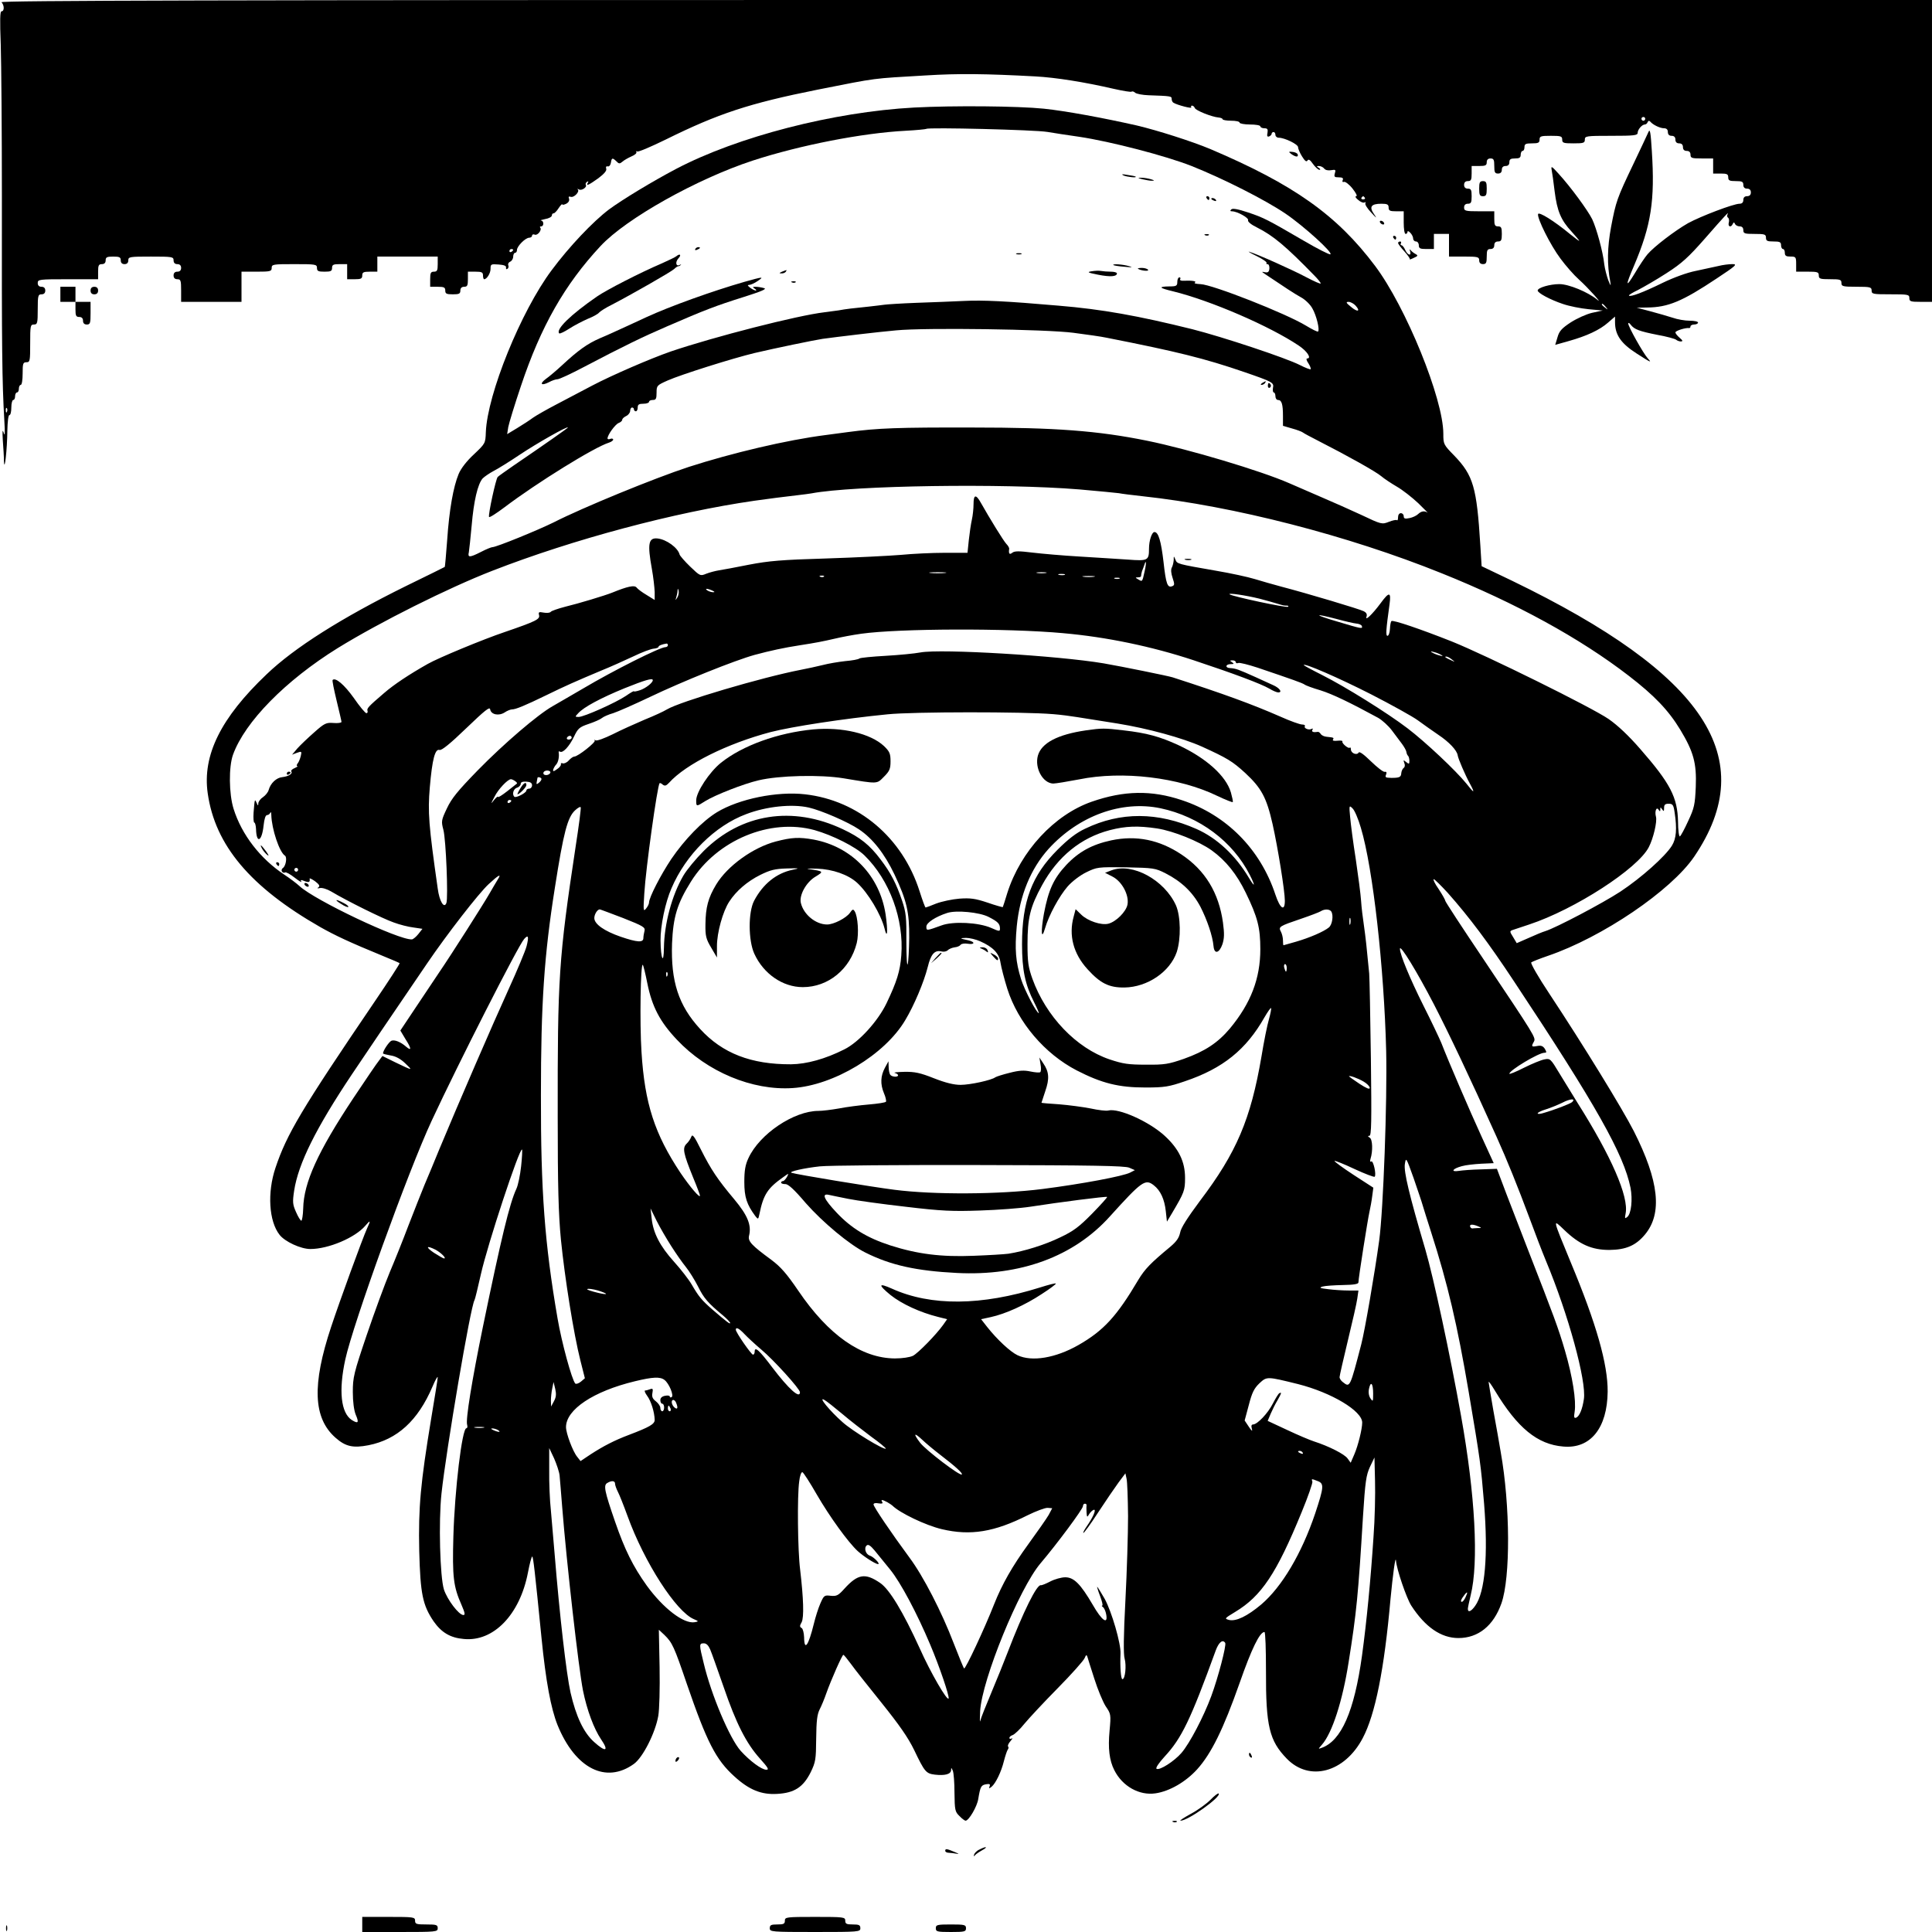 <?xml version="1.0" standalone="no"?>
<!DOCTYPE svg PUBLIC "-//W3C//DTD SVG 20010904//EN"
 "http://www.w3.org/TR/2001/REC-SVG-20010904/DTD/svg10.dtd">
<svg version="1.0" xmlns="http://www.w3.org/2000/svg"
 width="1024pt" height="1024pt" viewBox="0 0 1024 1024"
 preserveAspectRatio="xMidYMid meet">

<g transform="translate(0,1024) scale(0.1,-0.1)"
fill="#000000" stroke="none">
<path d="M8 10228 c15 -15 16 -48 0 -48 -8 0 -9 -46 -4 -177 3 -98 6 -457 6
-798 -1 -816 1 -988 13 -1195 4 -65 3 -86 -3 -65 -7 22 -8 12 -5 -40 3 -38 6
-88 6 -110 3 -64 17 63 18 163 1 47 5 82 11 82 6 0 10 18 10 40 0 22 5 40 10
40 6 0 10 9 10 20 0 11 5 20 10 20 6 0 10 9 10 20 0 11 5 20 10 20 6 0 10 27
10 60 0 53 2 60 20 60 19 0 20 7 20 100 0 93 1 100 20 100 18 0 20 7 20 80 0
73 2 80 20 80 13 0 20 7 20 20 0 13 -7 20 -20 20 -13 0 -20 7 -20 20 0 19 7
20 160 20 l160 0 0 40 c0 33 3 40 20 40 13 0 20 7 20 20 0 17 7 20 40 20 33 0
40 -3 40 -20 0 -13 7 -20 20 -20 13 0 20 7 20 20 0 19 7 20 120 20 113 0 120
-1 120 -20 0 -13 7 -20 20 -20 13 0 20 -7 20 -20 0 -13 -7 -20 -20 -20 -13 0
-20 -7 -20 -20 0 -13 7 -20 20 -20 18 0 20 -7 20 -60 l0 -60 160 0 160 0 0 80
0 80 80 0 c73 0 80 2 80 20 0 19 7 20 120 20 113 0 120 -1 120 -20 0 -17 7
-20 40 -20 33 0 40 3 40 20 0 17 7 20 40 20 l40 0 0 -40 0 -40 40 0 c33 0 40
3 40 20 0 17 7 20 40 20 l40 0 0 40 0 40 160 0 160 0 0 -40 c0 -33 -3 -40 -20
-40 -17 0 -20 -7 -20 -40 l0 -40 40 0 c33 0 40 -3 40 -20 0 -17 7 -20 40 -20
33 0 40 3 40 20 0 13 7 20 20 20 17 0 20 7 20 40 l0 40 40 0 c33 0 40 -3 40
-20 0 -11 3 -20 6 -20 14 0 34 31 34 55 0 25 2 26 43 23 28 -2 41 -7 39 -16
-1 -8 2 -11 7 -7 6 3 8 12 5 19 -3 7 2 16 10 19 9 4 16 16 16 27 0 11 5 20 10
20 6 0 10 7 10 15 0 20 45 65 65 65 8 0 15 5 15 11 0 6 7 9 15 5 15 -5 39 26
28 38 -3 3 -1 6 5 6 16 0 15 30 0 31 -7 1 3 4 22 8 19 3 35 12 35 19 0 6 4 12
9 11 5 0 17 12 27 28 10 15 19 24 19 20 0 -4 9 -3 21 3 13 7 18 17 15 27 -4
10 -2 13 8 10 17 -7 49 26 39 38 -5 4 -2 5 5 1 14 -9 45 12 37 24 -3 5 0 12 6
16 8 4 9 3 5 -4 -13 -21 5 -13 55 23 32 24 46 41 42 51 -3 9 0 14 8 12 8 -2
15 7 17 20 4 26 8 27 29 7 13 -14 18 -14 32 -2 9 8 30 20 48 28 17 7 29 17 26
23 -3 5 -1 6 4 3 6 -4 73 25 151 63 279 138 442 192 807 265 323 64 282 58
570 75 176 11 321 9 581 -5 111 -6 261 -30 417 -66 49 -11 91 -18 94 -15 4 3
13 1 20 -6 8 -6 40 -12 71 -13 118 -4 122 -5 122 -19 0 -8 4 -18 10 -21 20
-12 100 -33 94 -24 -3 5 -1 9 4 9 6 0 12 -6 15 -13 5 -13 90 -47 126 -50 11
-1 21 -5 21 -9 0 -4 20 -8 45 -8 25 0 45 -4 45 -10 0 -5 25 -10 55 -10 30 0
55 -4 55 -10 0 -5 10 -10 21 -10 17 0 20 -5 17 -24 -4 -17 -1 -23 9 -19 7 3
13 9 13 14 0 5 5 9 10 9 6 0 10 -7 10 -15 0 -8 8 -15 17 -15 32 0 103 -35 103
-50 0 -8 9 -30 21 -49 15 -24 23 -31 29 -22 5 9 14 4 29 -18 12 -17 28 -31 34
-31 7 0 6 4 -3 10 -13 8 -13 10 1 10 9 0 22 -6 28 -14 6 -8 22 -11 37 -8 23 4
25 2 19 -17 -5 -18 -2 -21 20 -21 20 0 26 -4 22 -14 -4 -9 -1 -13 7 -10 6 2
27 -13 45 -36 18 -23 27 -40 19 -40 -7 -1 -3 -9 11 -20 12 -11 28 -17 34 -13
5 3 7 1 4 -4 -4 -6 10 -28 30 -49 30 -33 33 -34 15 -8 -26 38 -15 54 40 54 31
0 38 -4 38 -20 0 -17 7 -20 40 -20 l40 0 0 -60 c0 -33 4 -60 10 -60 6 0 10 5
10 11 0 6 7 4 15 -5 8 -8 15 -22 15 -30 0 -9 7 -16 15 -16 8 0 15 -9 15 -20 0
-17 7 -20 40 -20 l40 0 0 40 0 40 40 0 40 0 0 -60 0 -60 80 0 c73 0 80 -2 80
-20 0 -13 7 -20 20 -20 17 0 20 7 20 40 0 33 3 40 20 40 13 0 20 7 20 20 0 13
7 20 20 20 17 0 20 7 20 40 0 33 -3 40 -20 40 -17 0 -20 7 -20 40 l0 40 -80 0
c-73 0 -80 2 -80 20 0 13 7 20 20 20 17 0 20 7 20 40 0 33 -3 40 -20 40 -13 0
-20 7 -20 20 0 13 7 20 20 20 17 0 20 7 20 40 l0 40 40 0 c33 0 40 3 40 20 0
13 7 20 20 20 17 0 20 -7 20 -40 0 -33 3 -40 20 -40 13 0 20 7 20 20 0 13 7
20 20 20 13 0 20 7 20 20 0 16 7 20 30 20 23 0 30 4 30 20 0 11 5 20 10 20 6
0 10 9 10 20 0 17 7 20 40 20 33 0 40 3 40 20 0 18 7 20 60 20 53 0 60 -2 60
-20 0 -18 7 -20 60 -20 53 0 60 2 60 20 0 19 7 20 140 20 121 0 140 2 140 16
0 17 23 44 38 44 6 0 13 6 15 13 4 8 8 8 14 2 14 -17 52 -35 73 -35 13 0 20
-7 20 -20 0 -13 7 -20 20 -20 13 0 20 -7 20 -20 0 -13 7 -20 20 -20 13 0 20
-7 20 -20 0 -13 7 -20 20 -20 13 0 20 -7 20 -20 0 -18 7 -20 60 -20 l60 0 0
-40 0 -40 40 0 c33 0 40 -3 40 -20 0 -17 7 -20 40 -20 33 0 40 -3 40 -20 0
-13 7 -20 20 -20 13 0 20 -7 20 -20 0 -13 -7 -20 -20 -20 -13 0 -20 -7 -20
-20 0 -13 -7 -20 -20 -20 -32 0 -205 -66 -273 -103 -70 -40 -180 -124 -215
-165 -13 -15 -44 -61 -68 -102 -48 -79 -50 -67 -4 40 92 216 112 348 95 610
-6 100 -10 120 -18 100 -6 -14 -42 -90 -80 -170 -87 -182 -92 -197 -118 -333
-20 -108 -22 -199 -4 -292 4 -24 2 -22 -11 10 -8 22 -18 60 -21 84 -7 67 -41
190 -64 239 -24 48 -114 171 -179 242 -35 39 -40 42 -36 20 3 -14 10 -65 16
-115 13 -103 33 -152 90 -213 22 -24 40 -46 40 -48 0 -3 -21 13 -47 34 -86 71
-168 122 -171 107 -5 -23 65 -164 119 -236 28 -38 72 -88 98 -111 48 -43 132
-137 96 -106 -49 40 -150 82 -200 82 -50 0 -115 -19 -115 -34 0 -13 67 -49
133 -71 34 -12 96 -24 137 -28 l75 -7 -56 -12 c-31 -7 -81 -30 -114 -51 -47
-31 -61 -46 -70 -79 l-12 -40 71 20 c96 27 165 59 209 98 l37 32 0 -30 c0 -67
32 -113 115 -166 76 -49 82 -51 58 -25 -24 27 -103 168 -103 184 1 6 6 3 13
-6 19 -25 46 -35 142 -54 50 -9 94 -21 99 -26 6 -5 17 -9 25 -9 12 1 10 5 -6
19 -13 11 -23 24 -23 29 0 9 55 26 73 23 4 0 7 3 7 9 0 5 9 10 20 10 11 0 20
5 20 10 0 6 -20 10 -45 10 -24 0 -65 7 -90 16 -26 8 -79 24 -118 34 l-72 19
55 1 c111 1 186 32 369 154 103 68 111 76 83 76 -17 0 -51 -4 -74 -10 -24 -5
-78 -17 -120 -26 -46 -9 -117 -35 -175 -63 -104 -51 -171 -76 -179 -68 -3 3
19 16 48 30 29 15 97 54 151 89 81 52 116 84 203 183 111 127 131 148 120 128
-3 -6 -2 -14 3 -17 5 -3 7 -15 4 -26 -6 -22 12 -28 21 -7 5 10 7 10 12 0 3 -7
14 -13 25 -13 12 0 19 -7 19 -20 0 -18 7 -20 60 -20 53 0 60 -2 60 -20 0 -17
7 -20 40 -20 33 0 40 -3 40 -20 0 -11 5 -20 10 -20 6 0 10 -9 10 -20 0 -16 7
-20 30 -20 28 0 30 -2 30 -40 l0 -40 60 0 c53 0 60 -2 60 -20 0 -18 7 -20 60
-20 53 0 60 -2 60 -20 0 -18 7 -20 80 -20 73 0 80 -2 80 -20 0 -19 7 -20 100
-20 93 0 100 -1 100 -20 0 -18 7 -20 60 -20 l60 0 0 800 0 800 -5122 0 c-3984
0 -5119 -3 -5110 -12z m8712 -618 c0 -5 -4 -10 -10 -10 -5 0 -10 5 -10 10 0 6
5 10 10 10 6 0 10 -4 10 -10z m-1486 -418 c3 -5 -1 -9 -9 -9 -8 0 -12 4 -9 9
3 4 7 8 9 8 2 0 6 -4 9 -8z m-4514 -276 c0 -3 -4 -8 -10 -11 -5 -3 -10 -1 -10
4 0 6 5 11 10 11 6 0 10 -2 10 -4z m5791 -303 c13 -16 12 -17 -3 -4 -10 7 -18
15 -18 17 0 8 8 3 21 -13z m-8474 -555 c-3 -8 -6 -5 -6 6 -1 11 2 17 5 13 3
-3 4 -12 1 -19z"/>
<path d="M4845 9670 c-427 -23 -936 -154 -1263 -326 -125 -66 -282 -161 -354
-214 -86 -65 -211 -197 -304 -322 -163 -218 -341 -657 -349 -859 -2 -59 -3
-60 -63 -117 -38 -35 -69 -75 -81 -104 -28 -67 -50 -189 -61 -352 -6 -77 -11
-140 -13 -141 -1 -1 -94 -47 -207 -102 -340 -168 -590 -326 -737 -467 -243
-231 -341 -429 -312 -631 39 -275 226 -497 597 -709 80 -45 152 -79 332 -153
47 -19 86 -36 88 -38 2 -2 -57 -93 -131 -202 -390 -574 -467 -704 -527 -883
-44 -131 -35 -283 22 -355 28 -36 112 -75 163 -75 96 0 237 60 291 123 28 33
30 30 9 -15 -25 -56 -144 -382 -190 -521 -102 -307 -95 -483 23 -587 53 -47
93 -56 175 -40 152 30 262 130 339 310 15 36 28 58 28 50 0 -8 -16 -108 -35
-221 -56 -340 -68 -467 -63 -699 6 -228 18 -287 76 -373 42 -60 89 -88 161
-94 157 -15 296 129 339 351 9 47 19 86 23 86 5 0 14 -77 49 -430 23 -232 50
-375 85 -463 94 -231 257 -313 405 -206 48 35 113 164 129 254 6 34 9 146 7
259 l-4 198 30 -28 c41 -40 51 -61 118 -258 106 -308 154 -403 253 -492 78
-71 143 -97 226 -92 91 5 138 35 178 115 26 54 28 67 29 178 1 94 5 127 18
154 10 19 26 58 36 87 24 68 84 204 90 203 3 0 21 -22 40 -48 19 -27 93 -120
163 -207 93 -116 140 -183 172 -249 56 -117 63 -125 110 -131 53 -6 85 2 86
24 0 14 2 14 9 -3 5 -11 9 -64 9 -118 1 -90 3 -100 26 -122 13 -14 28 -25 33
-25 17 0 61 75 67 115 11 66 15 73 41 78 19 3 24 1 19 -11 -5 -12 -3 -13 11
-2 22 19 51 79 65 136 7 27 16 54 20 60 5 6 6 14 2 17 -3 4 2 17 13 29 10 12
13 18 7 14 -7 -4 -13 -3 -13 3 0 5 8 12 18 15 10 4 38 30 61 59 23 28 103 114
177 189 74 75 138 147 143 160 7 17 10 19 14 8 2 -8 19 -61 37 -117 18 -57 45
-122 60 -146 28 -41 29 -44 21 -130 -9 -94 -1 -158 25 -209 43 -86 133 -136
219 -123 74 11 159 60 220 127 75 83 139 213 225 457 64 183 107 271 132 271
5 0 8 -93 8 -207 -1 -293 18 -369 110 -464 120 -124 307 -74 403 109 66 125
114 363 147 737 12 125 26 232 29 204 3 -46 56 -200 81 -239 74 -114 158 -172
250 -172 105 0 186 65 228 184 48 137 47 517 -4 803 -7 44 -25 143 -39 220
-13 77 -25 145 -25 150 0 6 15 -15 33 -45 120 -199 226 -286 363 -297 144 -13
233 98 235 291 1 145 -59 358 -196 686 -98 238 -97 231 -33 170 79 -76 145
-105 238 -105 88 1 140 23 189 82 93 112 74 284 -59 547 -59 116 -268 457
-448 729 -58 87 -101 162 -96 166 5 4 45 20 89 35 287 98 652 345 775 526 353
521 59 966 -966 1462 l-161 77 -7 113 c-19 305 -37 368 -138 473 -57 58 -58
61 -58 116 0 185 -198 672 -362 890 -202 269 -431 431 -873 619 -98 41 -280
99 -390 125 -177 40 -377 77 -493 89 -137 14 -478 17 -687 6z m705 -129 c36
-6 112 -18 170 -26 167 -25 459 -101 596 -155 168 -67 389 -179 497 -252 96
-65 256 -210 238 -216 -6 -2 -69 30 -139 71 -194 113 -213 123 -297 151 -54
18 -82 23 -89 16 -7 -7 -6 -10 4 -10 27 0 90 -35 85 -47 -3 -8 17 -24 48 -39
87 -44 153 -100 303 -254 19 -19 34 -38 34 -42 0 -5 -35 11 -77 33 -69 37
-263 124 -303 135 -8 2 11 -9 42 -24 32 -16 55 -32 51 -36 -3 -3 -1 -6 5 -6 7
0 11 -11 10 -24 -2 -17 -7 -22 -23 -19 -19 4 -19 3 -1 -9 107 -72 156 -104
190 -123 23 -12 51 -39 62 -60 21 -36 40 -113 30 -122 -3 -3 -31 11 -64 31
-107 65 -496 218 -559 220 -22 1 -36 4 -30 8 12 8 -15 12 -61 10 -12 -1 -20 3
-17 8 4 6 1 10 -4 10 -6 0 -11 -11 -11 -24 0 -21 -5 -24 -41 -24 -62 -1 -57
-8 18 -26 200 -49 514 -185 667 -288 45 -30 69 -68 44 -68 -6 0 -3 -12 7 -26
9 -14 14 -28 12 -31 -3 -2 -28 7 -57 22 -74 38 -412 150 -570 190 -286 71
-479 106 -710 125 -276 24 -400 30 -500 25 -58 -3 -171 -7 -252 -10 -80 -3
-157 -8 -170 -10 -12 -2 -50 -6 -83 -10 -80 -8 -124 -13 -160 -20 -16 -2 -50
-7 -75 -10 -144 -17 -585 -130 -815 -208 -109 -38 -310 -125 -415 -180 -52
-28 -138 -72 -190 -100 -52 -27 -108 -59 -125 -71 -16 -12 -54 -37 -84 -55
l-53 -32 6 38 c4 21 34 119 67 217 106 317 232 538 422 742 136 146 511 356
807 453 252 82 581 146 810 158 58 3 107 8 110 10 9 9 574 -5 640 -16z m1635
-921 c28 -31 10 -36 -25 -6 -26 21 -28 26 -12 26 10 0 27 -9 37 -20z m-1495
-144 c69 -9 148 -20 175 -26 371 -73 521 -110 730 -182 151 -52 158 -56 152
-84 -2 -13 0 -24 4 -24 5 0 9 -9 9 -20 0 -11 6 -20 14 -20 19 0 26 -22 26 -85
l0 -52 48 -14 c26 -7 52 -17 57 -21 6 -5 44 -25 85 -46 153 -78 303 -162 331
-186 15 -13 53 -38 82 -55 30 -17 81 -57 114 -88 33 -32 55 -55 49 -50 -16 11
-33 8 -50 -8 -8 -8 -29 -18 -45 -21 -24 -5 -31 -3 -31 10 0 9 -7 16 -15 16 -9
0 -15 -9 -15 -22 0 -12 -3 -19 -6 -15 -4 3 -23 -1 -43 -9 -36 -14 -39 -14
-146 37 -61 28 -150 68 -200 89 -49 21 -132 57 -182 79 -151 66 -532 180 -753
225 -261 53 -486 70 -925 70 -395 1 -503 -3 -660 -24 -44 -6 -98 -13 -120 -16
-204 -26 -496 -95 -725 -169 -183 -60 -561 -215 -716 -294 -83 -41 -303 -131
-324 -131 -6 0 -33 -11 -60 -25 -61 -31 -72 -31 -65 -2 2 12 9 76 15 142 11
130 32 219 58 249 10 10 35 27 57 39 22 11 85 50 140 87 88 59 255 154 255
144 0 -3 -124 -90 -287 -201 -42 -29 -80 -56 -85 -61 -10 -10 -51 -199 -46
-212 2 -5 39 19 83 52 169 128 475 318 553 342 12 4 22 11 22 16 0 5 -7 7 -15
4 -8 -4 -15 -2 -15 2 0 19 41 75 59 82 11 4 19 12 19 17 0 6 9 14 21 20 11 5
21 18 21 27 0 10 5 18 10 18 6 0 10 -4 10 -10 0 -5 5 -10 10 -10 6 0 10 9 10
20 0 16 7 20 30 20 17 0 30 5 30 10 0 6 9 10 20 10 17 0 20 7 20 39 0 37 2 39
58 64 72 32 349 119 462 146 106 25 314 68 360 75 72 10 298 37 390 45 154 15
794 6 940 -13z m30 -830 c102 -9 196 -18 210 -20 14 -3 70 -10 125 -16 483
-52 1089 -208 1585 -408 394 -158 735 -345 993 -544 135 -104 210 -182 273
-286 70 -116 87 -177 82 -302 -4 -94 -8 -113 -40 -181 -19 -42 -39 -79 -44
-82 -5 -3 -10 33 -10 78 -3 129 -40 202 -201 386 -60 69 -118 124 -167 158
-90 62 -647 337 -831 411 -164 65 -313 116 -320 108 -4 -3 -7 -22 -8 -42 -1
-20 -7 -36 -13 -36 -10 0 -8 32 11 168 9 66 -2 67 -48 4 -43 -58 -84 -97 -74
-70 4 12 -1 21 -14 28 -20 11 -301 95 -439 131 -41 11 -104 29 -140 40 -36 11
-128 31 -205 44 -207 36 -206 36 -215 59 -9 21 -9 20 -9 -2 -1 -13 -5 -31 -10
-40 -6 -11 -4 -31 4 -55 11 -33 11 -39 -2 -44 -25 -10 -33 11 -46 128 -13 111
-27 159 -48 159 -14 0 -29 -45 -29 -88 0 -63 -6 -66 -112 -58 -51 3 -165 11
-253 16 -88 5 -202 15 -252 21 -73 9 -96 9 -108 -1 -15 -12 -20 -4 -16 22 0 5
-6 16 -15 25 -16 17 -90 138 -134 216 -27 49 -40 47 -40 -5 0 -24 -4 -61 -9
-83 -5 -22 -12 -70 -16 -107 l-7 -68 -121 0 c-67 0 -171 -5 -232 -11 -60 -5
-238 -14 -395 -19 -238 -7 -306 -13 -410 -33 -69 -14 -141 -27 -160 -30 -19
-3 -49 -11 -67 -18 -31 -13 -33 -12 -85 38 -29 28 -54 57 -56 64 -9 36 -70 80
-117 85 -48 5 -54 -28 -30 -161 8 -44 14 -99 15 -123 l0 -42 -42 26 c-24 14
-48 32 -54 40 -11 14 -48 6 -129 -27 -37 -15 -179 -58 -250 -75 -38 -10 -73
-22 -76 -27 -4 -5 -20 -7 -37 -4 -26 5 -29 3 -25 -13 6 -22 -16 -33 -182 -90
-113 -38 -352 -137 -408 -169 -99 -56 -179 -109 -232 -155 -83 -71 -92 -81
-87 -94 2 -7 -1 -12 -6 -12 -6 0 -36 36 -67 81 -50 70 -97 110 -112 95 -3 -2
7 -51 21 -109 14 -58 26 -109 26 -113 0 -5 -19 -8 -42 -6 -39 3 -48 -1 -103
-50 -33 -29 -73 -67 -89 -85 l-28 -33 26 10 c25 9 26 8 20 -18 -4 -15 -11 -33
-17 -39 -5 -7 -6 -13 -1 -14 5 0 -1 -4 -14 -10 -13 -5 -21 -13 -18 -18 8 -12
-14 -26 -48 -30 -31 -3 -62 -32 -72 -68 -3 -12 -17 -29 -30 -38 -13 -8 -24
-23 -25 -33 0 -14 -2 -14 -9 3 -10 22 -10 21 -16 -52 -2 -29 0 -53 4 -53 4 0
8 -15 9 -34 2 -80 31 -67 40 18 4 36 10 56 19 56 7 0 14 6 17 13 2 6 5 1 5
-13 2 -74 43 -197 72 -215 13 -8 5 -56 -11 -66 -6 -4 -8 -12 -5 -18 4 -6 12
-9 17 -5 5 3 28 -10 51 -28 23 -18 39 -27 35 -21 -6 10 -2 11 17 3 24 -9 30
-6 27 13 -1 4 12 -2 29 -14 22 -17 27 -25 18 -32 -9 -5 -6 -7 7 -4 11 3 38 -5
60 -18 87 -52 276 -145 331 -164 32 -12 79 -24 106 -27 l47 -7 -22 -28 c-12
-15 -28 -28 -34 -28 -70 -4 -515 208 -595 282 -15 14 -52 42 -81 61 -128 85
-226 212 -269 349 -25 80 -26 223 -3 287 63 174 278 393 555 565 224 138 586
319 820 410 429 167 965 310 1389 371 109 15 125 17 226 29 32 4 67 8 76 10
220 42 1017 54 1419 21z m347 -433 c-13 -59 -12 -57 -34 -44 -17 10 -17 10 0
11 9 0 16 3 15 8 0 4 2 15 5 25 4 9 9 24 12 32 10 33 12 12 2 -32z m-1059 -10
c-21 -2 -55 -2 -75 0 -21 2 -4 4 37 4 41 0 58 -2 38 -4z m535 0 c-13 -2 -33
-2 -45 0 -13 2 -3 4 22 4 25 0 35 -2 23 -4z m100 -10 c-7 -2 -21 -2 -30 0 -10
3 -4 5 12 5 17 0 24 -2 18 -5z m-1276 -9 c-3 -3 -12 -4 -19 -1 -8 3 -5 6 6 6
11 1 17 -2 13 -5z m1431 -1 c-16 -2 -40 -2 -55 0 -16 2 -3 4 27 4 30 0 43 -2
28 -4z m135 -10 c-7 -2 -19 -2 -25 0 -7 3 -2 5 12 5 14 0 19 -2 13 -5z m-2343
-100 c-11 -17 -11 -17 -6 0 3 10 7 26 7 35 1 15 2 15 6 0 2 -10 -1 -25 -7 -35z
m185 37 c13 -6 15 -9 5 -9 -8 0 -22 4 -30 9 -18 12 -2 12 25 0z m2900 -43 c33
-9 75 -20 93 -26 36 -11 37 -11 54 -11 6 0 9 -3 5 -6 -7 -7 -297 55 -310 66
-11 9 85 -5 158 -23z m410 -108 c44 -12 91 -23 104 -24 14 -1 27 -7 29 -13 5
-16 2 -16 -128 23 -127 37 -131 47 -5 14z m-1450 -75 c228 -20 469 -70 690
-143 217 -72 358 -125 403 -151 18 -11 39 -20 47 -20 24 0 7 24 -28 39 -17 8
-59 27 -92 42 -91 41 -105 46 -135 48 -28 1 -25 21 3 21 18 0 19 2 7 10 -13 8
-12 10 3 10 9 0 17 -4 17 -10 0 -5 6 -7 13 -4 8 3 54 -9 103 -25 183 -62 237
-81 248 -89 6 -5 44 -19 85 -31 64 -20 159 -66 306 -146 22 -13 54 -42 72 -66
18 -24 42 -56 54 -72 11 -15 22 -34 23 -42 1 -8 5 -18 9 -21 4 -4 7 -16 7 -27
0 -17 -2 -18 -17 -6 -15 12 -16 12 -10 -5 5 -11 3 -22 -3 -26 -6 -4 -12 -17
-13 -28 -1 -21 -10 -25 -52 -25 -32 1 -35 2 -28 19 4 10 1 15 -8 13 -8 -1 -40
24 -73 56 -38 37 -61 54 -65 46 -10 -16 -41 -3 -41 17 0 8 -3 13 -6 9 -7 -7
-44 24 -39 33 3 4 -9 6 -26 4 -18 -2 -28 0 -24 6 6 10 5 11 -34 15 -13 1 -27
8 -31 15 -4 6 -10 11 -14 11 -25 -4 -36 0 -30 11 4 6 3 8 -4 5 -14 -9 -43 3
-36 14 3 5 -4 9 -15 9 -11 0 -62 18 -113 41 -153 67 -304 122 -573 209 -26 8
-267 57 -365 74 -243 41 -861 78 -971 58 -31 -6 -115 -14 -185 -18 -71 -4
-133 -10 -139 -14 -5 -5 -39 -11 -75 -14 -36 -4 -90 -13 -120 -21 -30 -7 -82
-19 -115 -25 -207 -40 -642 -169 -710 -210 -16 -10 -70 -35 -120 -55 -49 -21
-125 -55 -168 -77 -43 -21 -83 -36 -90 -32 -7 4 -9 4 -5 -1 8 -8 -89 -85 -108
-85 -6 0 -19 -9 -29 -20 -10 -12 -25 -18 -32 -16 -7 3 -12 1 -10 -5 1 -6 -8
-18 -21 -26 -18 -13 -22 -13 -20 -2 2 7 9 20 16 27 11 12 17 42 13 65 -1 5 3
6 7 3 15 -9 49 27 74 79 21 44 28 51 78 68 30 10 62 24 70 31 8 7 35 19 60 26
25 8 113 47 195 86 174 83 447 193 555 223 82 22 155 38 240 51 84 13 120 20
185 35 33 8 96 20 140 26 202 28 773 30 1070 3z m-2095 -64 c0 -5 -6 -10 -13
-10 -29 0 -274 -123 -436 -219 -64 -37 -137 -80 -162 -94 -78 -44 -257 -197
-397 -340 -106 -109 -138 -148 -163 -201 -30 -63 -31 -69 -19 -114 14 -53 26
-361 16 -388 -12 -32 -37 8 -46 77 -48 336 -53 404 -42 535 13 151 28 207 52
199 11 -3 56 33 141 115 100 96 125 116 127 100 5 -28 46 -36 77 -16 13 9 31
16 39 16 19 0 68 20 181 75 100 49 159 75 290 130 50 20 127 55 172 76 45 22
94 40 108 41 14 1 25 6 25 9 0 7 18 14 43 18 4 0 7 -3 7 -9z m4100 -52 c10 -6
7 -7 -10 -2 -14 3 -32 11 -40 16 -10 6 -7 7 10 2 14 -3 32 -11 40 -16z m56
-24 c18 -14 18 -14 -6 -3 -31 14 -36 19 -24 19 6 0 19 -7 30 -16z m-429 -184
c109 -56 221 -118 248 -138 28 -20 76 -55 109 -77 57 -38 98 -82 102 -108 2
-17 39 -103 64 -149 30 -55 24 -55 -18 -1 -55 68 -216 220 -312 293 -106 81
-329 220 -452 282 -54 27 -98 51 -98 53 0 13 186 -68 357 -155z m-3807 75 c0
-14 -38 -43 -67 -53 -18 -6 -33 -9 -33 -6 0 3 -19 -8 -42 -24 -53 -36 -223
-112 -251 -112 -20 0 -20 1 -2 20 29 32 118 80 245 132 107 43 150 56 150 43z
m2120 -180 c41 -3 100 -11 130 -16 30 -5 127 -20 214 -34 160 -26 343 -76 446
-122 136 -62 162 -78 230 -140 86 -80 113 -130 145 -271 28 -125 65 -355 65
-406 0 -59 -25 -43 -50 32 -80 242 -260 423 -496 501 -161 54 -307 51 -477 -8
-199 -69 -378 -263 -448 -484 -12 -40 -23 -73 -24 -75 -1 -1 -38 9 -81 24 -66
22 -91 25 -149 21 -38 -3 -94 -15 -123 -26 -29 -12 -54 -21 -56 -21 -3 0 -17
39 -32 86 -90 284 -324 482 -607 514 -148 17 -350 -24 -467 -95 -77 -47 -171
-144 -242 -248 -56 -84 -118 -204 -118 -231 0 -7 -7 -21 -16 -32 -14 -17 -15
-11 -9 81 8 134 69 570 81 584 2 2 10 -1 17 -8 11 -8 18 -6 33 10 89 99 308
208 539 269 113 29 386 71 619 94 135 14 725 14 876 1z m-2550 -125 c0 -5 -7
-10 -16 -10 -8 0 -12 5 -9 10 3 6 10 10 16 10 5 0 9 -4 9 -10z m-113 -185 c-5
-16 -37 -18 -37 -3 0 8 9 14 20 14 11 0 19 -5 17 -11z m-47 -34 c0 -5 -6 -14
-14 -20 -12 -10 -14 -9 -11 6 2 10 4 19 4 21 2 6 21 1 21 -7z m-140 -11 c8 -5
12 -11 10 -13 -3 -2 -26 -20 -52 -41 -27 -21 -48 -34 -48 -30 0 5 -10 -2 -21
-16 -19 -24 -19 -23 2 17 19 39 70 93 87 93 4 0 14 -4 22 -10z m90 -22 c0 -10
-7 -18 -15 -18 -8 0 -15 -4 -15 -10 0 -12 -55 -41 -64 -33 -13 13 -5 42 14 48
11 3 20 13 20 20 0 10 10 13 30 12 21 -1 30 -7 30 -19z m-110 -82 c0 -3 -4 -8
-10 -11 -5 -3 -10 -1 -10 4 0 6 5 11 10 11 6 0 10 -2 10 -4z m6166 -63 c13
-86 9 -138 -15 -176 -35 -56 -161 -169 -273 -243 -95 -62 -340 -191 -397 -209
-14 -4 -53 -20 -88 -36 l-64 -28 -19 32 c-19 30 -19 32 -2 38 9 3 49 16 87 29
242 80 576 296 634 410 24 46 45 135 38 161 -8 29 3 56 14 37 7 -10 9 -10 9 2
0 13 1 13 10 0 8 -12 10 -11 10 8 0 17 6 22 24 22 22 0 26 -6 32 -47z m-5825
-180 c-90 -595 -96 -695 -95 -1433 0 -365 4 -516 17 -650 20 -201 68 -502 103
-640 l24 -95 -21 -18 c-12 -10 -26 -14 -30 -10 -18 20 -72 217 -94 346 -68
395 -89 674 -88 1182 0 488 17 740 74 1100 46 294 67 373 107 410 15 14 28 21
30 16 2 -6 -10 -99 -27 -208z m1235 207 c66 -15 208 -76 267 -116 72 -48 135
-128 188 -239 65 -138 79 -199 78 -336 -1 -63 -4 -125 -8 -139 -4 -14 -7 40
-7 120 1 126 -2 154 -22 214 -31 92 -60 149 -115 221 -57 76 -108 117 -200
160 -266 126 -538 83 -737 -115 -41 -41 -90 -100 -108 -131 -61 -104 -101
-255 -103 -382 -1 -94 -17 -60 -18 38 -1 76 25 202 58 277 76 178 230 331 396
393 107 41 242 55 331 35z m1865 -4 c207 -44 383 -176 473 -353 31 -61 28 -70
-5 -15 -71 119 -169 210 -277 258 -206 91 -403 92 -590 2 -47 -22 -89 -54
-147 -112 -136 -136 -188 -273 -188 -501 0 -135 16 -213 64 -307 16 -32 27
-58 25 -58 -12 0 -76 123 -94 180 -29 92 -34 159 -23 280 16 165 74 305 168
410 161 177 388 259 594 216z m1062 -104 c64 -213 123 -741 134 -1182 6 -265
-15 -843 -37 -1005 -24 -175 -76 -477 -95 -550 -60 -231 -60 -230 -97 -201
-10 7 -18 19 -18 27 0 7 20 94 44 194 24 99 47 199 50 223 l6 42 -52 0 c-29 0
-78 3 -108 7 -45 5 -50 8 -30 14 14 4 62 7 108 8 58 1 82 5 82 14 0 23 49 332
58 372 5 22 12 60 15 85 l6 45 -105 68 c-58 38 -103 71 -101 74 3 2 51 -17
106 -43 56 -26 104 -44 107 -41 10 10 -7 88 -18 81 -6 -4 -8 1 -4 14 13 41 11
103 -4 112 -11 7 -12 10 -2 10 11 0 12 74 8 408 -3 224 -7 427 -9 452 -13 137
-19 192 -28 255 -6 39 -13 97 -15 130 -2 33 -15 132 -28 220 -14 88 -27 189
-30 224 -6 62 -5 64 12 47 11 -9 31 -56 45 -104z m-2895 -12 c95 -27 217 -88
264 -134 133 -130 210 -339 195 -530 -6 -83 -24 -140 -78 -253 -46 -96 -147
-207 -224 -245 -101 -51 -200 -78 -282 -79 -212 -1 -364 58 -482 187 -115 125
-156 253 -149 454 6 140 27 210 100 327 138 221 421 338 656 273z m1815 9 c85
-13 222 -68 289 -116 75 -54 133 -126 181 -225 63 -130 77 -185 77 -299 0
-155 -50 -286 -161 -420 -64 -76 -132 -121 -244 -161 -81 -28 -102 -32 -200
-31 -94 0 -122 4 -194 28 -177 60 -337 228 -409 427 -22 62 -26 90 -26 183 0
140 14 198 77 313 83 152 206 252 359 292 85 22 150 24 251 9z m-4553 -219 c0
-5 -4 -10 -10 -10 -5 0 -10 5 -10 10 0 6 5 10 10 10 6 0 10 -4 10 -10z m1058
-52 c-8 -13 -27 -45 -43 -73 -32 -56 -205 -328 -268 -420 -22 -33 -78 -116
-123 -184 l-82 -123 28 -47 c31 -48 32 -64 3 -39 -30 26 -61 38 -78 32 -13 -5
-45 -53 -45 -67 0 -3 18 -7 40 -11 27 -4 53 -18 78 -42 42 -40 42 -40 -52 5
l-69 34 -18 -24 c-11 -13 -72 -103 -136 -199 -189 -285 -263 -448 -266 -585
-1 -36 -6 -65 -10 -65 -4 0 -17 20 -28 46 -18 40 -19 53 -10 113 22 144 116
332 305 615 109 163 171 253 400 590 104 153 272 370 326 420 54 50 70 58 48
24z m5035 -70 c113 -127 218 -267 352 -470 435 -656 581 -916 617 -1093 12
-62 4 -138 -17 -155 -13 -11 -14 -8 -9 18 18 89 -76 304 -255 587 -27 44 -71
115 -97 158 -45 75 -48 78 -78 72 -17 -3 -66 -23 -108 -44 -43 -22 -78 -36
-78 -32 0 18 155 111 185 111 13 0 13 3 3 21 -10 15 -20 19 -40 15 -31 -6 -33
-3 -18 23 11 21 8 26 -272 444 -109 162 -198 298 -198 303 0 5 -16 33 -35 62
-20 28 -31 52 -26 52 5 0 38 -33 74 -72z m-4370 -134 c106 -42 118 -49 113
-68 -3 -12 -6 -29 -6 -38 0 -25 -32 -23 -120 7 -87 30 -140 67 -140 99 0 20
16 46 29 46 3 0 58 -21 124 -46z m3753 35 c13 -21 5 -71 -13 -85 -27 -22 -101
-54 -173 -75 -36 -10 -66 -19 -67 -19 -2 0 -3 12 -3 26 0 14 -5 35 -11 46 -14
26 -9 29 106 68 50 17 97 35 105 40 20 13 47 12 56 -1z m-1816 -29 c49 -25 60
-36 60 -62 0 -16 -4 -15 -47 4 -66 29 -202 36 -263 13 -80 -29 -80 -29 -80 -6
0 20 48 52 110 72 48 16 172 4 220 -21z m1917 -37 c-3 -10 -5 -4 -5 12 0 17 2
24 5 18 2 -7 2 -21 0 -30z m-4366 -118 c-6 -24 -50 -129 -97 -232 -82 -180
-263 -598 -365 -843 -26 -63 -61 -149 -79 -190 -17 -41 -55 -138 -85 -215 -29
-77 -74 -189 -100 -250 -25 -60 -80 -209 -121 -330 -69 -203 -74 -226 -74
-303 0 -51 6 -96 15 -119 19 -44 14 -51 -21 -29 -57 38 -70 154 -34 320 41
189 334 1000 458 1266 139 299 458 927 490 963 22 25 26 14 13 -38z m2404 26
c70 -31 101 -65 108 -114 4 -25 20 -87 36 -138 57 -179 198 -344 367 -432 134
-69 224 -91 364 -91 103 0 125 4 210 33 202 68 325 168 422 339 17 29 32 51
35 49 2 -3 -3 -29 -11 -58 -9 -30 -27 -119 -40 -199 -57 -333 -132 -509 -326
-765 -66 -89 -101 -143 -105 -168 -6 -28 -19 -47 -52 -75 -105 -87 -135 -118
-170 -176 -114 -193 -184 -269 -317 -345 -121 -69 -247 -90 -323 -54 -38 18
-108 83 -161 150 l-32 41 51 11 c78 17 182 64 270 122 44 28 78 54 75 56 -2 3
-40 -7 -84 -21 -309 -97 -578 -100 -785 -6 -72 32 -74 21 -7 -34 59 -47 156
-92 252 -116 l48 -12 -21 -30 c-38 -53 -132 -149 -160 -164 -17 -8 -56 -14
-96 -14 -177 1 -352 123 -512 359 -62 91 -93 126 -142 163 -105 77 -126 99
-119 128 14 56 -7 108 -78 193 -89 106 -123 157 -177 264 -35 71 -45 84 -51
68 -4 -11 -15 -28 -25 -37 -23 -23 -18 -49 35 -180 20 -48 36 -91 36 -95 0
-16 -52 45 -103 120 -137 206 -190 367 -207 642 -10 154 -5 473 7 461 3 -3 14
-47 24 -98 25 -124 67 -204 157 -299 160 -170 399 -270 613 -256 218 14 489
177 597 360 47 78 99 202 119 281 17 70 37 92 74 83 11 -3 25 0 32 6 6 7 23
14 37 16 14 1 28 8 31 13 4 6 21 9 38 6 38 -6 41 9 4 18 -47 10 -49 12 -13 13
19 0 53 -8 75 -18z m2405 -334 c80 -155 191 -389 332 -702 57 -127 109 -255
178 -440 26 -71 64 -170 84 -218 119 -285 215 -637 201 -732 -8 -55 -24 -92
-41 -99 -11 -4 -13 2 -8 32 9 58 -11 185 -51 322 -35 120 -59 184 -196 535
-34 88 -85 221 -114 295 l-51 135 -85 -3 c-46 -1 -99 -5 -117 -8 -46 -7 -33
12 16 25 20 6 67 11 103 13 l66 3 -64 140 c-62 135 -176 400 -214 498 -11 26
-53 115 -95 198 -72 144 -124 270 -124 300 0 27 92 -124 180 -294z m-780 193
c0 -11 -2 -20 -4 -20 -2 0 -6 9 -9 20 -3 11 -1 20 4 20 5 0 9 -9 9 -20z
m-3283 -42 c-3 -8 -6 -5 -6 6 -1 11 2 17 5 13 3 -3 4 -12 1 -19z m3691 -561
c17 -10 32 -25 32 -33 0 -10 -18 -2 -55 22 -30 20 -55 38 -55 39 0 7 48 -10
78 -28z m1105 -108 c-9 -9 -95 -42 -155 -59 -16 -5 -28 -5 -28 -1 0 4 19 14
43 21 23 7 62 23 87 35 42 22 73 24 53 4z m-5571 -341 c-5 -46 -16 -100 -25
-119 -36 -77 -80 -259 -178 -734 -57 -278 -92 -491 -83 -517 3 -10 1 -18 -4
-18 -23 0 -62 -328 -69 -573 -6 -215 0 -266 43 -363 18 -42 21 -54 10 -54 -24
0 -85 81 -103 135 -21 68 -29 360 -13 509 25 232 154 993 175 1025 3 5 18 67
34 138 35 157 205 672 218 660 2 -3 0 -43 -5 -89z m4779 -208 c6 -19 25 -82
44 -140 89 -277 139 -492 199 -845 62 -367 65 -389 82 -595 22 -275 5 -468
-47 -541 -21 -30 -39 -38 -39 -16 0 6 7 39 15 72 43 173 24 532 -51 950 -58
325 -146 734 -189 881 -86 291 -115 413 -109 454 6 38 7 36 46 -73 21 -62 44
-128 49 -147z m-3983 -215 c24 -38 59 -88 77 -110 18 -22 47 -69 65 -104 30
-61 52 -87 133 -154 20 -17 37 -35 37 -39 0 -8 -16 4 -94 71 -58 51 -72 68
-110 133 -15 26 -57 80 -93 120 -75 83 -111 153 -119 230 l-6 53 32 -65 c18
-36 53 -96 78 -135z m4277 105 c19 -8 19 -9 -2 -9 -13 -1 -26 -1 -30 -2 -4 0
-9 4 -11 10 -4 13 15 13 43 1z m-5526 -124 c29 -16 59 -46 45 -46 -5 0 -29 14
-54 30 -46 31 -41 41 9 16z m876 -221 c51 -18 25 -19 -40 -1 -32 9 -41 14 -25
15 14 0 43 -6 65 -14z m761 -226 c16 -17 56 -54 89 -82 66 -55 205 -209 205
-226 0 -37 -59 16 -148 133 -67 89 -92 112 -92 82 0 -9 -4 -16 -9 -16 -9 0
-91 118 -91 132 0 16 17 8 46 -23z m-424 -243 c24 -18 51 -83 38 -91 -6 -3
-10 -2 -10 3 0 5 -11 7 -25 4 -16 -3 -25 -11 -25 -23 0 -11 5 -19 10 -19 6 0
10 -9 10 -20 0 -11 -4 -20 -10 -20 -5 0 -10 8 -10 18 0 9 -11 25 -24 35 -17
13 -22 24 -18 44 4 22 2 25 -12 20 -10 -4 -22 -7 -27 -7 -5 0 0 -13 11 -28 21
-28 39 -87 40 -128 0 -22 -28 -38 -136 -79 -77 -29 -135 -59 -203 -103 l-54
-36 -18 23 c-23 28 -59 124 -59 157 0 93 145 190 365 243 95 23 134 25 157 7z
m3358 -22 c177 -45 340 -142 340 -204 0 -34 -22 -123 -42 -169 l-19 -44 -16
22 c-15 23 -100 66 -178 91 -22 7 -86 34 -143 61 l-103 48 16 38 c9 21 25 53
36 71 21 37 24 46 9 37 -5 -3 -20 -28 -34 -55 -26 -51 -81 -109 -104 -110 -9
0 -11 -7 -7 -22 5 -17 0 -14 -16 10 l-22 33 22 82 c17 66 28 88 56 115 40 37
39 37 205 -4z m-3944 -91 l-15 -28 -1 31 c0 17 3 47 7 65 l7 34 9 -37 c6 -27
5 -43 -7 -65z m4342 41 c0 -43 -1 -45 -14 -26 -9 13 -12 32 -8 51 9 44 22 29
22 -25z m-2815 -107 c41 -35 111 -89 155 -122 45 -32 79 -61 77 -63 -9 -9
-178 94 -229 140 -68 60 -131 137 -98 119 12 -6 54 -40 95 -74z m-879 57 c11
-27 7 -37 -9 -24 -16 14 -20 40 -6 40 5 0 12 -7 15 -16z m-30 -29 c3 -8 1 -15
-4 -15 -6 0 -10 7 -10 15 0 8 2 15 4 15 2 0 6 -7 10 -15z m-991 -102 c-13 -2
-33 -2 -45 0 -13 2 -3 4 22 4 25 0 35 -2 23 -4z m77 -13 c18 -12 2 -12 -25 0
-13 6 -15 9 -5 9 8 0 22 -4 30 -9z m2340 -128 c85 -65 124 -101 118 -107 -9
-10 -191 129 -221 168 -38 50 -33 57 11 16 20 -19 62 -54 92 -77z m-2014 -112
c2 -19 8 -96 14 -170 23 -292 87 -854 110 -970 21 -104 58 -203 96 -259 43
-63 25 -70 -37 -14 -56 50 -96 136 -125 262 -22 98 -58 411 -84 731 -6 74 -15
179 -20 233 -6 54 -10 150 -9 215 l0 117 26 -55 c13 -30 27 -71 29 -90z m3939
120 c3 -6 -1 -7 -9 -4 -18 7 -21 14 -7 14 6 0 13 -4 16 -10z m375 -445 c-15
-227 -36 -447 -61 -630 -41 -296 -110 -452 -214 -489 -19 -7 -19 -7 1 16 55
62 110 233 142 438 42 263 51 357 76 770 12 189 17 221 37 265 l24 50 3 -125
c2 -69 -1 -201 -8 -295z m-2951 224 c69 -119 167 -254 217 -300 32 -29 94 -69
108 -69 14 0 -24 39 -44 45 -22 7 -32 41 -16 54 8 7 20 -1 41 -26 17 -21 54
-66 83 -102 56 -69 142 -231 212 -397 50 -118 102 -272 98 -286 -6 -18 -96
137 -153 265 -88 193 -160 313 -210 347 -79 54 -118 48 -189 -30 -33 -37 -42
-41 -73 -38 -34 4 -36 2 -55 -41 -11 -25 -26 -73 -34 -106 -29 -118 -51 -149
-52 -73 -1 22 -6 45 -13 49 -11 6 -11 12 0 31 13 26 10 125 -8 278 -13 100
-16 392 -5 468 3 29 11 51 17 49 5 -1 40 -55 76 -118z m1650 -114 c0 -93 -6
-294 -14 -447 -10 -187 -11 -287 -4 -310 10 -36 3 -108 -12 -108 -8 0 -13 65
-10 135 3 53 -47 224 -84 291 -20 35 -38 64 -40 64 -1 0 5 -22 16 -50 10 -27
16 -50 11 -50 -4 0 -2 -4 4 -8 6 -4 14 -21 17 -38 11 -58 -23 -34 -71 50 -65
111 -100 146 -146 146 -20 0 -56 -10 -79 -22 -23 -12 -45 -21 -50 -20 -21 6
-93 -139 -177 -358 -18 -47 -56 -141 -85 -210 -29 -69 -56 -136 -59 -150 -3
-14 -3 9 -1 51 10 167 207 650 320 783 86 101 225 288 225 303 0 7 4 13 10 13
6 0 9 -3 9 -7 -1 -5 -1 -21 0 -38 2 -28 3 -29 14 -10 7 11 18 21 25 23 14 2
-5 -41 -40 -91 -11 -16 -18 -30 -16 -32 2 -3 38 46 78 108 40 61 90 134 109
160 l36 48 6 -28 c4 -15 7 -104 8 -198z m1005 185 c35 -13 33 -32 -13 -171
-72 -214 -177 -390 -286 -483 -74 -62 -133 -91 -171 -82 -25 7 -24 8 32 42
140 84 220 204 353 529 34 82 59 155 57 162 -6 16 -5 16 28 3z m-3724 -14 c0
-8 7 -27 15 -43 8 -15 31 -73 51 -128 89 -246 258 -508 352 -547 26 -11 26
-12 4 -16 -58 -10 -166 73 -254 194 -73 102 -117 191 -168 339 -57 165 -62
193 -41 205 23 14 41 12 41 -4z m1443 -98 c12 -7 24 -15 27 -18 39 -39 177
-105 262 -125 152 -36 279 -15 455 74 45 22 93 40 106 39 l24 -2 -19 -36 c-11
-19 -60 -89 -108 -155 -85 -117 -139 -212 -181 -318 -51 -130 -153 -347 -159
-340 -4 4 -28 64 -55 133 -63 165 -161 356 -235 455 -98 133 -190 269 -190
281 0 7 11 9 26 6 19 -3 25 -1 20 7 -9 14 -1 14 27 -1z m3065 -503 c-6 -14
-15 -25 -20 -25 -9 0 -4 14 15 38 15 19 18 14 5 -13z m-1274 -243 c7 -12 -37
-182 -74 -282 -40 -108 -114 -250 -158 -301 -38 -44 -116 -94 -132 -84 -6 4
11 30 43 65 90 97 137 194 271 563 16 43 37 60 50 39z m-2730 -34 c8 -18 39
-107 71 -198 67 -196 121 -301 193 -381 42 -47 50 -59 34 -59 -25 0 -87 46
-136 100 -58 65 -156 296 -196 464 -25 101 -25 106 1 106 13 0 24 -11 33 -32z"/>
<path d="M5955 9310 c19 -8 73 -14 64 -6 -2 2 -22 6 -44 9 -28 5 -34 4 -20 -3z"/>
<path d="M6055 9290 c17 -4 39 -8 50 -8 16 0 15 2 -5 8 -14 4 -36 8 -50 8 -22
0 -22 -1 5 -8z"/>
<path d="M6395 9190 c3 -5 8 -10 11 -10 2 0 4 5 4 10 0 6 -5 10 -11 10 -5 0
-7 -4 -4 -10z"/>
<path d="M6420 9186 c0 -2 7 -7 16 -10 8 -3 12 -2 9 4 -6 10 -25 14 -25 6z"/>
<path d="M6388 8993 c7 -3 16 -2 19 1 4 3 -2 6 -13 5 -11 0 -14 -3 -6 -6z"/>
<path d="M3685 8920 c-3 -6 1 -7 9 -4 18 7 21 14 7 14 -6 0 -13 -4 -16 -10z"/>
<path d="M5388 8893 c6 -2 18 -2 25 0 6 3 1 5 -13 5 -14 0 -19 -2 -12 -5z"/>
<path d="M3585 8882 c-6 -5 -39 -21 -75 -37 -119 -51 -294 -141 -345 -176
-142 -98 -221 -176 -201 -196 3 -3 27 8 53 25 26 17 71 40 98 52 28 11 55 26
60 33 6 7 37 27 70 43 98 51 309 171 328 188 9 9 20 16 23 15 3 0 9 3 12 7 4
4 2 4 -5 0 -20 -11 -26 14 -7 35 17 18 8 27 -11 11z"/>
<path d="M5901 8835 c3 -2 30 -7 60 -9 39 -4 46 -3 24 3 -33 10 -91 14 -84 6z"/>
<path d="M6031 8816 c12 -10 60 -16 54 -6 -3 5 -18 10 -32 10 -15 0 -24 -2
-22 -4z"/>
<path d="M4145 8800 c-16 -7 -17 -9 -3 -9 9 -1 20 4 23 9 7 11 7 11 -20 0z"/>
<path d="M5785 8802 c-25 -4 -20 -7 35 -18 66 -13 100 -10 100 7 0 5 -15 9
-32 9 -18 0 -42 2 -53 4 -11 2 -33 1 -50 -2z"/>
<path d="M3945 8746 c-170 -49 -393 -129 -519 -187 -72 -33 -144 -67 -161 -74
-16 -8 -56 -25 -88 -39 -64 -28 -113 -63 -197 -141 -30 -28 -68 -60 -85 -72
-37 -27 -28 -40 14 -19 16 9 37 16 46 16 9 0 72 29 138 64 213 112 319 163
442 216 200 87 264 111 404 155 101 32 128 44 110 48 -13 4 -33 7 -44 7 -17 0
-17 -2 -5 -10 8 -5 11 -10 5 -10 -5 1 -19 7 -29 15 -14 11 -16 15 -5 15 8 0
28 9 44 20 37 25 30 24 -70 -4z"/>
<path d="M4198 8743 c7 -3 16 -2 19 1 4 3 -2 6 -13 5 -11 0 -14 -3 -6 -6z"/>
<path d="M6690 8210 c-9 -6 -10 -10 -3 -10 6 0 15 5 18 10 8 12 4 12 -15 0z"/>
<path d="M6720 8194 c0 -8 5 -12 10 -9 6 4 8 11 5 16 -9 14 -15 11 -15 -7z"/>
<path d="M6283 7273 c9 -2 23 -2 30 0 6 3 -1 5 -18 5 -16 0 -22 -2 -12 -5z"/>
<path d="M1520 6139 c0 -5 5 -7 10 -4 6 3 10 8 10 11 0 2 -4 4 -10 4 -5 0 -10
-5 -10 -11z"/>
<path d="M1389 5742 c5 -10 18 -25 27 -33 11 -9 9 -2 -6 19 -26 35 -36 42 -21
14z"/>
<path d="M1465 5660 c3 -5 8 -10 11 -10 2 0 4 5 4 10 0 6 -5 10 -11 10 -5 0
-7 -4 -4 -10z"/>
<path d="M1615 5550 c3 -5 11 -10 16 -10 6 0 7 5 4 10 -3 6 -11 10 -16 10 -6
0 -7 -4 -4 -10z"/>
<path d="M1808 5449 c18 -12 35 -19 38 -16 3 3 -8 13 -25 21 -43 23 -52 19
-13 -5z"/>
<path d="M4310 6374 c-187 -18 -374 -85 -489 -177 -61 -49 -131 -155 -131
-199 0 -34 1 -34 48 -4 51 32 204 92 282 110 108 26 327 31 450 11 187 -31
176 -31 215 8 30 30 35 42 35 82 0 41 -5 52 -35 81 -71 66 -221 102 -375 88z"/>
<path d="M5756 6369 c-151 -22 -236 -67 -255 -134 -18 -66 26 -146 81 -148 13
0 74 10 137 22 230 47 530 11 732 -87 44 -21 82 -36 83 -33 2 3 -3 26 -10 51
-26 88 -131 182 -279 251 -98 45 -167 64 -290 78 -101 12 -115 12 -199 0z"/>
<path d="M2757 6060 c-10 -16 -16 -30 -14 -30 10 0 47 38 47 49 0 20 -15 12
-33 -19z"/>
<path d="M4112 5780 c-121 -32 -256 -129 -316 -228 -43 -71 -56 -122 -57 -211
-1 -61 3 -78 30 -123 l31 -53 0 61 c0 71 31 183 65 235 37 57 95 107 165 142
53 26 77 32 140 34 68 2 71 1 31 -7 -86 -18 -157 -75 -204 -164 -32 -61 -31
-211 1 -281 49 -107 151 -177 257 -177 135 0 251 95 286 234 12 49 6 141 -11
168 -8 13 -12 11 -25 -8 -20 -28 -86 -62 -121 -62 -60 0 -124 52 -139 113 -11
41 28 112 78 141 44 27 44 28 -38 40 -16 2 4 3 45 2 84 -3 166 -32 213 -75 58
-53 126 -167 145 -241 15 -63 19 -16 6 73 -31 205 -179 359 -381 397 -78 14
-116 12 -201 -10z"/>
<path d="M5890 5786 c-102 -22 -172 -60 -239 -131 -66 -71 -94 -131 -118 -258
-17 -94 -14 -146 6 -77 20 69 75 170 120 222 24 27 66 59 99 75 56 27 60 28
210 26 146 -3 155 -4 210 -32 84 -43 144 -100 185 -178 35 -69 64 -153 69
-208 4 -44 30 -38 47 10 10 31 11 56 3 115 -22 158 -94 277 -220 361 -117 78
-239 103 -372 75z"/>
<path d="M5891 5627 l-34 -13 39 -20 c51 -26 89 -98 80 -148 -7 -38 -61 -92
-102 -102 -37 -9 -108 14 -143 48 l-30 29 -10 -38 c-28 -100 -2 -198 73 -280
68 -75 114 -98 196 -97 122 2 241 83 277 188 23 71 21 189 -4 247 -61 135
-231 228 -342 186z"/>
<path d="M5200 5213 c8 -3 21 -10 28 -16 9 -7 11 -6 6 7 -3 9 -16 16 -28 15
-14 0 -16 -2 -6 -6z"/>
<path d="M4959 5163 l-24 -28 28 24 c25 23 32 31 24 31 -2 0 -14 -12 -28 -27z"/>
<path d="M5264 5171 c21 -23 26 -26 26 -11 0 5 -10 15 -22 21 -23 12 -23 12
-4 -10z"/>
<path d="M5515 4599 c4 -20 3 -39 -2 -42 -5 -3 -28 -1 -52 4 -32 7 -59 6 -109
-7 -37 -9 -71 -20 -77 -24 -19 -15 -133 -40 -184 -40 -35 0 -80 11 -141 35
-73 29 -102 35 -157 34 -38 -1 -60 -3 -50 -6 9 -2 17 -8 17 -12 0 -12 -34 -9
-42 3 -4 6 -8 25 -8 41 l-1 30 -19 -35 c-23 -43 -25 -86 -5 -134 9 -20 13 -41
11 -45 -3 -5 -44 -11 -91 -15 -47 -4 -118 -13 -158 -21 -40 -7 -88 -13 -109
-13 -130 0 -312 -122 -371 -250 -17 -36 -22 -66 -22 -127 0 -80 13 -119 58
-180 15 -19 16 -19 22 10 21 103 43 137 125 195 32 23 32 23 21 2 -7 -12 -16
-22 -21 -22 -6 0 -10 -4 -10 -8 0 -5 10 -8 22 -8 15 1 47 -28 109 -101 89
-101 231 -220 316 -262 134 -67 269 -97 485 -108 337 -17 619 87 810 299 170
188 188 201 233 166 36 -28 57 -74 64 -138 l6 -55 27 45 c65 110 69 120 69
187 0 86 -33 154 -108 223 -83 76 -244 148 -299 134 -11 -3 -53 2 -94 11 -41
8 -117 18 -167 22 -51 3 -93 7 -93 8 0 1 9 28 20 61 23 66 21 103 -11 149
l-20 30 6 -36z m470 -548 l30 -13 -25 -13 c-37 -19 -254 -60 -465 -87 -229
-29 -576 -31 -785 -4 -119 15 -519 81 -545 90 -17 6 67 25 150 34 44 5 424 8
845 7 595 -1 772 -4 795 -14z m-1490 -165 c44 -9 181 -28 305 -42 192 -23 250
-25 395 -20 94 3 213 12 265 20 154 24 403 56 408 52 2 -2 -34 -42 -80 -89
-68 -69 -98 -92 -168 -125 -82 -40 -192 -74 -275 -87 -22 -3 -105 -8 -185 -11
-171 -7 -297 9 -441 55 -123 40 -207 91 -285 174 -67 71 -81 103 -41 94 12 -3
58 -12 102 -21z"/>
<path d="M6845 9423 c23 -16 38 -17 33 -1 -2 6 -15 12 -28 13 -21 2 -22 1 -5
-12z"/>
<path d="M7840 9240 c0 -33 3 -40 20 -40 17 0 20 7 20 40 0 33 -3 40 -20 40
-17 0 -20 -7 -20 -40z"/>
<path d="M7315 9060 c3 -5 11 -10 16 -10 6 0 7 5 4 10 -3 6 -11 10 -16 10 -6
0 -7 -4 -4 -10z"/>
<path d="M7385 8980 c3 -5 8 -10 11 -10 2 0 4 5 4 10 0 6 -5 10 -11 10 -5 0
-7 -4 -4 -10z"/>
<path d="M7410 8952 c0 -4 15 -25 34 -45 18 -20 31 -39 28 -41 -3 -3 7 0 21 7
23 10 24 13 9 21 -9 5 -21 14 -25 20 -6 7 -7 4 -3 -6 8 -27 -13 -21 -26 7 -6
14 -15 25 -20 25 -5 0 -6 5 -3 10 3 6 1 10 -4 10 -6 0 -11 -4 -11 -8z"/>
<path d="M320 8680 l0 -40 40 0 40 0 0 -40 c0 -33 3 -40 20 -40 13 0 20 -7 20
-20 0 -13 7 -20 20 -20 18 0 20 7 20 60 l0 60 -40 0 -40 0 0 40 0 40 -40 0
-40 0 0 -40z"/>
<path d="M480 8700 c0 -13 7 -20 20 -20 13 0 20 7 20 20 0 13 -7 20 -20 20
-13 0 -20 -7 -20 -20z"/>
<path d="M6620 941 c0 -6 4 -13 10 -16 6 -3 7 1 4 9 -7 18 -14 21 -14 7z"/>
<path d="M3587 923 c-4 -3 -7 -11 -7 -17 0 -6 5 -5 12 2 6 6 9 14 7 17 -3 3
-9 2 -12 -2z"/>
<path d="M6415 700 c-21 -21 -68 -55 -104 -74 -36 -20 -61 -36 -54 -36 39 -1
219 128 202 144 -3 3 -23 -12 -44 -34z"/>
<path d="M6218 583 c7 -3 16 -2 19 1 4 3 -2 6 -13 5 -11 0 -14 -3 -6 -6z"/>
<path d="M5191 437 c-14 -6 -26 -19 -28 -27 -3 -10 -2 -11 4 -4 4 6 22 18 38
27 35 19 22 23 -14 4z"/>
<path d="M5010 430 c0 -5 8 -10 18 -10 9 0 28 -3 42 -5 16 -3 12 0 -10 9 -43
18 -50 19 -50 6z"/>
<path d="M1920 40 l0 -40 200 0 c193 0 200 1 200 20 0 18 -7 20 -60 20 -53 0
-60 2 -60 20 0 19 -7 20 -140 20 l-140 0 0 -40z"/>
<path d="M4160 60 c0 -17 -7 -20 -40 -20 -33 0 -40 -3 -40 -20 0 -19 7 -20
240 -20 233 0 240 1 240 20 0 17 -7 20 -40 20 -33 0 -40 3 -40 20 0 19 -7 20
-160 20 -153 0 -160 -1 -160 -20z"/>
<path d="M32 20 c0 -14 2 -19 5 -12 2 6 2 18 0 25 -3 6 -5 1 -5 -13z"/>
<path d="M4960 20 c0 -18 7 -20 80 -20 73 0 80 2 80 20 0 18 -7 20 -80 20 -73
0 -80 -2 -80 -20z"/>
</g>
</svg>
